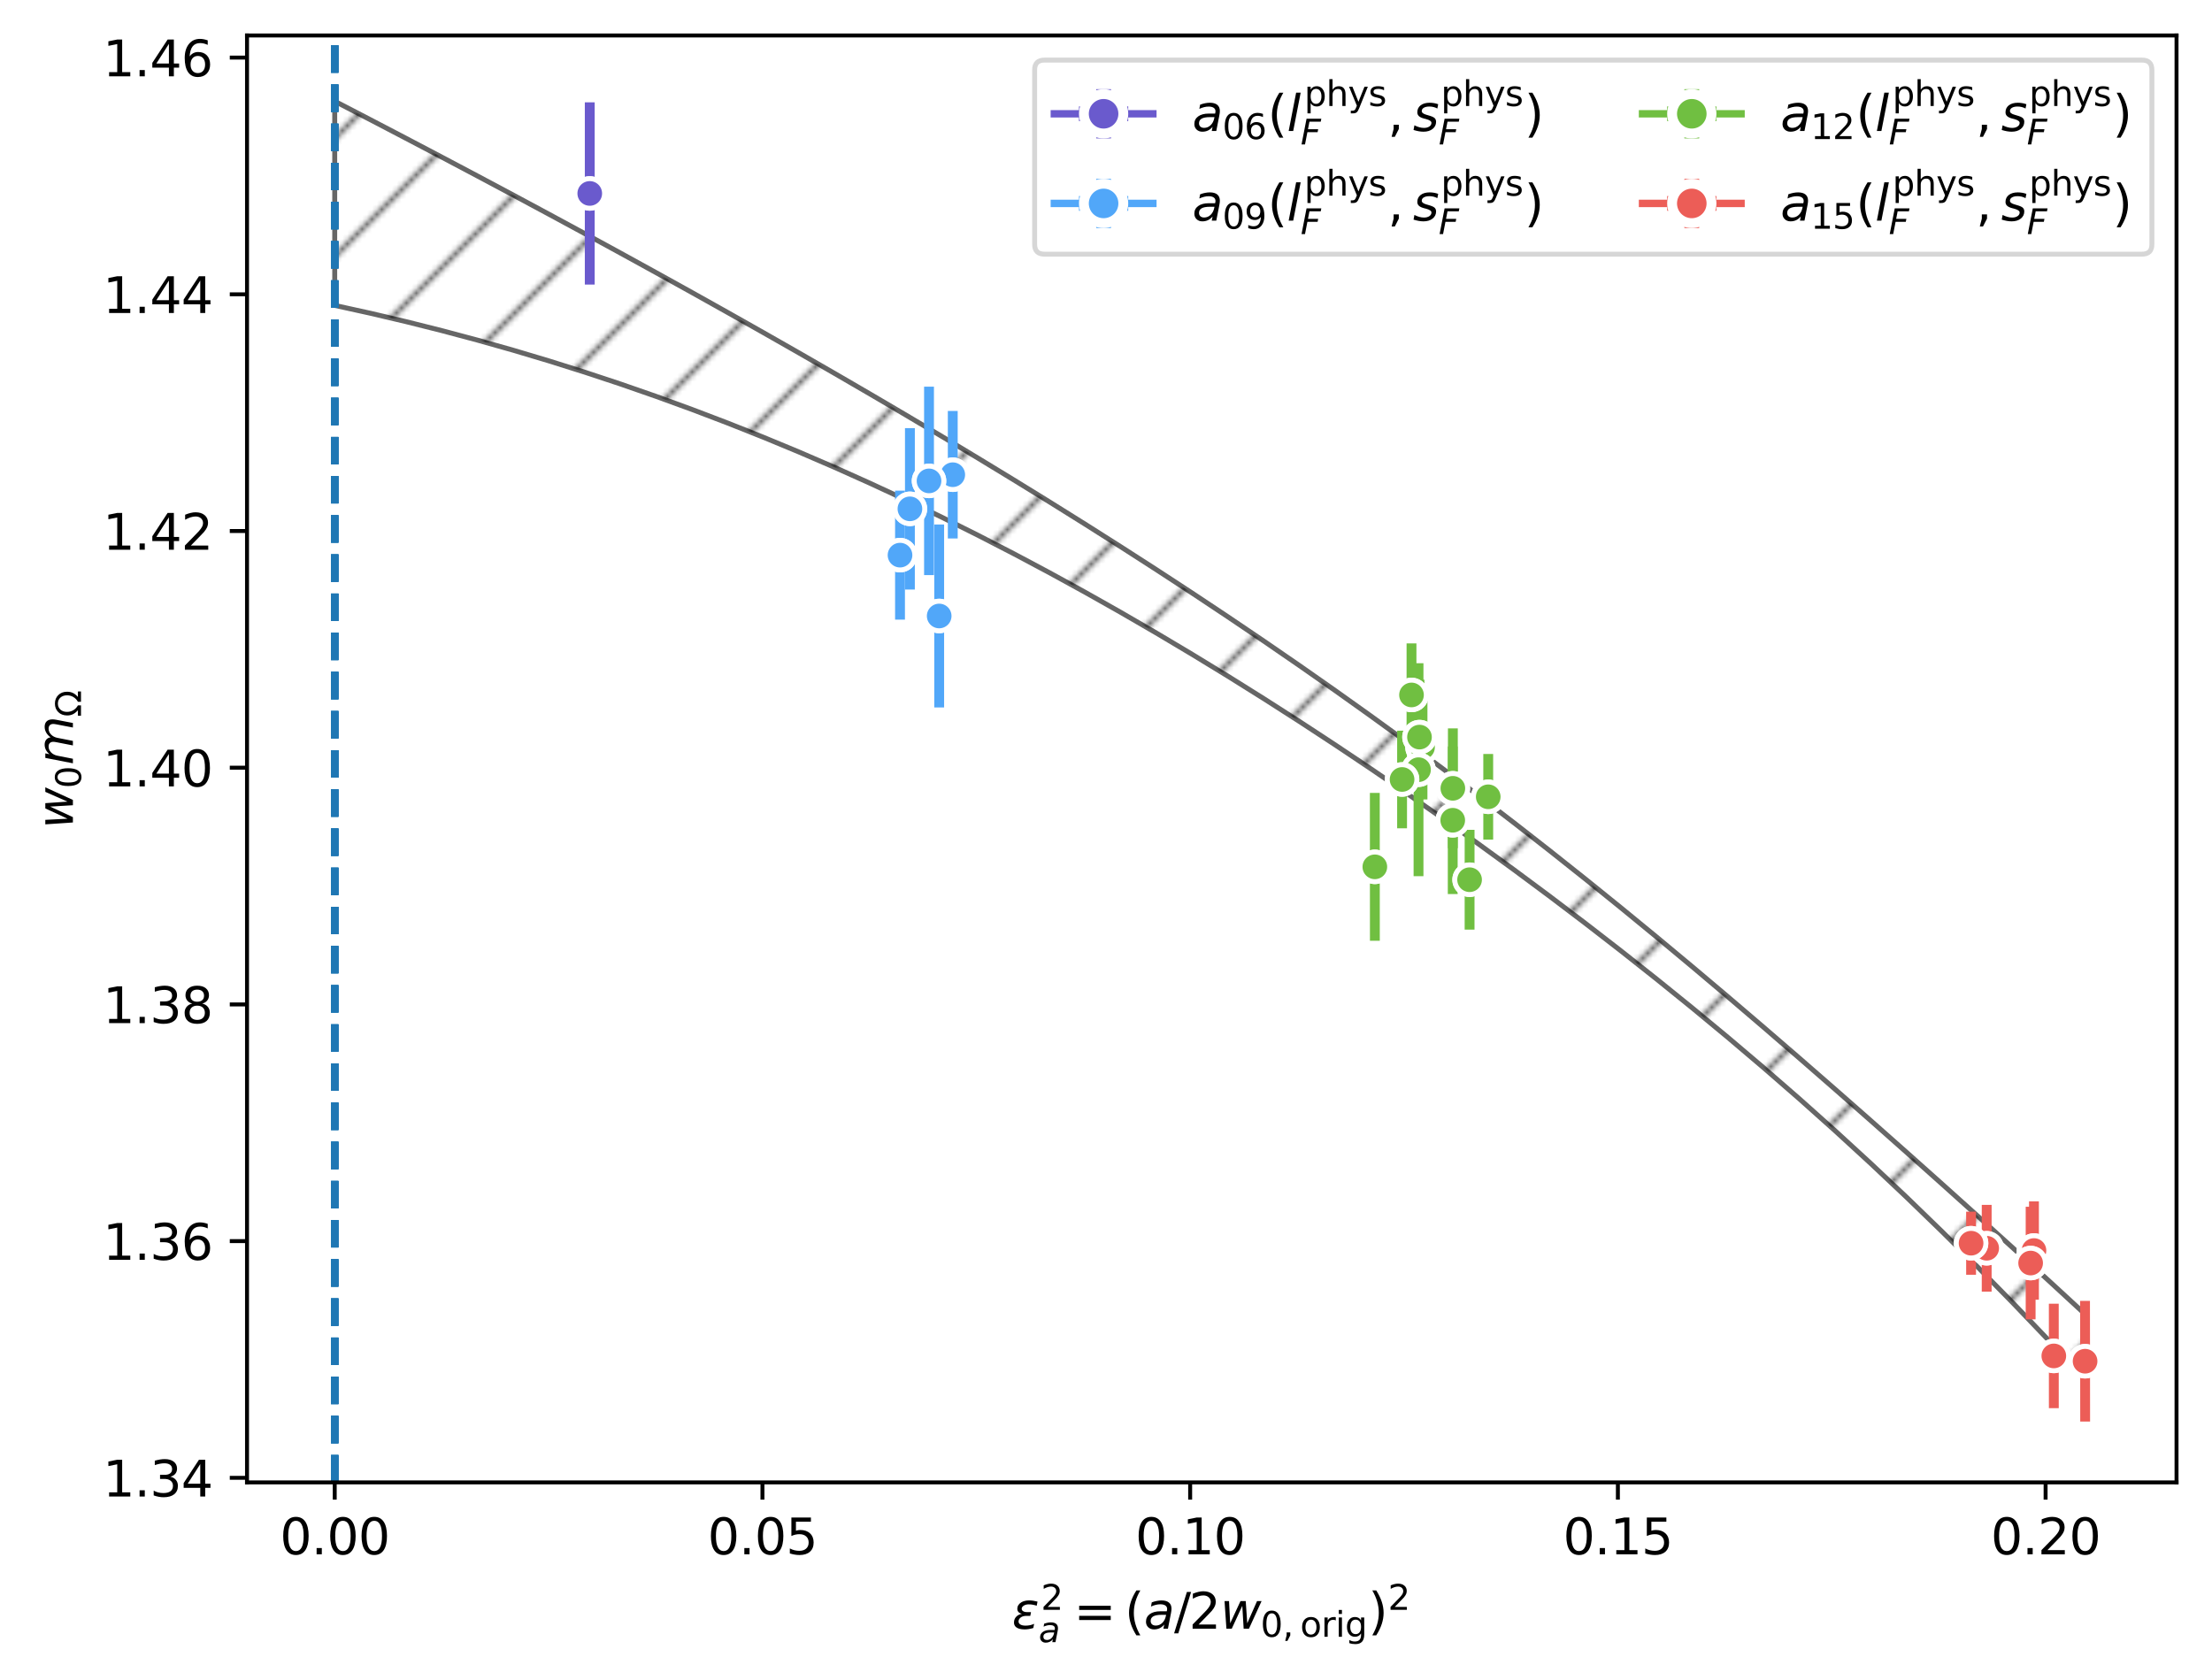 <?xml version="1.0" encoding="utf-8" standalone="no"?>
<!DOCTYPE svg PUBLIC "-//W3C//DTD SVG 1.1//EN"
  "http://www.w3.org/Graphics/SVG/1.1/DTD/svg11.dtd">
<svg xmlns:xlink="http://www.w3.org/1999/xlink" width="449.024pt" height="341.038pt" viewBox="0 0 449.024 341.038" xmlns="http://www.w3.org/2000/svg" version="1.1">
 <defs>
  <style type="text/css">*{stroke-linejoin: round; stroke-linecap: butt}</style>
 </defs>
 <g id="figure_1">
  <g id="patch_1">
   <path d="M 0 341.038 
L 449.024 341.038 
L 449.024 0 
L 0 0 
z
" style="fill: #ffffff"/>
  </g>
  <g id="axes_1">
   <g id="patch_2">
    <path d="M 50.144 300.96 
L 441.824 300.96 
L 441.824 7.2 
L 50.144 7.2 
z
" style="fill: #ffffff"/>
   </g>
   <g id="FillBetweenPolyCollection_1">
    <path d="M 67.947 20.553 
L 67.947 62.004 
L 75.199 63.599 
L 82.45 65.306 
L 89.701 67.126 
L 96.953 69.061 
L 104.204 71.111 
L 111.455 73.277 
L 118.707 75.561 
L 125.958 77.963 
L 133.209 80.484 
L 140.461 83.125 
L 147.712 85.888 
L 154.963 88.771 
L 162.215 91.777 
L 169.466 94.906 
L 176.717 98.157 
L 183.969 101.531 
L 191.22 105.027 
L 198.471 108.645 
L 205.722 112.383 
L 212.974 116.241 
L 220.225 120.217 
L 227.476 124.309 
L 234.728 128.516 
L 241.979 132.835 
L 249.23 137.264 
L 256.482 141.802 
L 263.733 146.447 
L 270.984 151.198 
L 278.236 156.053 
L 285.487 161.013 
L 292.738 166.077 
L 299.99 171.246 
L 307.241 176.521 
L 314.492 181.905 
L 321.744 187.401 
L 328.995 193.014 
L 336.246 198.75 
L 343.498 204.615 
L 350.749 210.619 
L 358 216.771 
L 365.252 223.081 
L 372.503 229.559 
L 379.754 236.213 
L 387.006 243.05 
L 394.257 250.072 
L 401.508 257.282 
L 408.76 264.679 
L 416.011 272.263 
L 423.262 280.032 
L 423.262 266.81 
L 423.262 266.81 
L 416.011 260.126 
L 408.76 253.5 
L 401.508 246.928 
L 394.257 240.408 
L 387.006 233.937 
L 379.754 227.513 
L 372.503 221.139 
L 365.252 214.818 
L 358 208.557 
L 350.749 202.363 
L 343.498 196.243 
L 336.246 190.206 
L 328.995 184.256 
L 321.744 178.4 
L 314.492 172.64 
L 307.241 166.979 
L 299.99 161.419 
L 292.738 155.959 
L 285.487 150.598 
L 278.236 145.335 
L 270.984 140.167 
L 263.733 135.093 
L 256.482 130.108 
L 249.23 125.209 
L 241.979 120.391 
L 234.728 115.652 
L 227.476 110.986 
L 220.225 106.39 
L 212.974 101.859 
L 205.722 97.389 
L 198.471 92.977 
L 191.22 88.619 
L 183.969 84.311 
L 176.717 80.051 
L 169.466 75.837 
L 162.215 71.665 
L 154.963 67.534 
L 147.712 63.441 
L 140.461 59.386 
L 133.209 55.366 
L 125.958 51.38 
L 118.707 47.426 
L 111.455 43.504 
L 104.204 39.611 
L 96.953 35.748 
L 89.701 31.911 
L 82.45 28.101 
L 75.199 24.315 
L 67.947 20.553 
z
" clip-path="url(#pb939fd3830)" style="fill: url(#h2f1fb04a10); stroke: #000000; stroke-opacity: 0.6"/>
   </g>
   <g id="matplotlib.axis_1">
    <g id="xtick_1">
     <g id="line2d_1">
      <defs>
       <path id="mad9ff1b506" d="M 0 0 
L 0 3.5 
" style="stroke: #000000; stroke-width: 0.8"/>
      </defs>
      <g>
       <use xlink:href="#mad9ff1b506" x="67.947" y="300.96" style="stroke: #000000; stroke-width: 0.8"/>
      </g>
     </g>
     <g id="text_1">
      <!-- 0.00 -->
      <g transform="translate(56.815 315.558) scale(0.1 -0.1)">
       <defs>
        <path id="DejaVuSans-30" d="M 2034 4250 
Q 1547 4250 1301 3770 
Q 1056 3291 1056 2328 
Q 1056 1369 1301 889 
Q 1547 409 2034 409 
Q 2525 409 2770 889 
Q 3016 1369 3016 2328 
Q 3016 3291 2770 3770 
Q 2525 4250 2034 4250 
z
M 2034 4750 
Q 2819 4750 3233 4129 
Q 3647 3509 3647 2328 
Q 3647 1150 3233 529 
Q 2819 -91 2034 -91 
Q 1250 -91 836 529 
Q 422 1150 422 2328 
Q 422 3509 836 4129 
Q 1250 4750 2034 4750 
z
" transform="scale(0.016)"/>
        <path id="DejaVuSans-2e" d="M 684 794 
L 1344 794 
L 1344 0 
L 684 0 
L 684 794 
z
" transform="scale(0.016)"/>
       </defs>
       <use xlink:href="#DejaVuSans-30"/>
       <use xlink:href="#DejaVuSans-2e" transform="translate(63.623 0)"/>
       <use xlink:href="#DejaVuSans-30" transform="translate(95.41 0)"/>
       <use xlink:href="#DejaVuSans-30" transform="translate(159.033 0)"/>
      </g>
     </g>
    </g>
    <g id="xtick_2">
     <g id="line2d_2">
      <g>
       <use xlink:href="#mad9ff1b506" x="154.772" y="300.96" style="stroke: #000000; stroke-width: 0.8"/>
      </g>
     </g>
     <g id="text_2">
      <!-- 0.05 -->
      <g transform="translate(143.639 315.558) scale(0.1 -0.1)">
       <defs>
        <path id="DejaVuSans-35" d="M 691 4666 
L 3169 4666 
L 3169 4134 
L 1269 4134 
L 1269 2991 
Q 1406 3038 1543 3061 
Q 1681 3084 1819 3084 
Q 2600 3084 3056 2656 
Q 3513 2228 3513 1497 
Q 3513 744 3044 326 
Q 2575 -91 1722 -91 
Q 1428 -91 1123 -41 
Q 819 9 494 109 
L 494 744 
Q 775 591 1075 516 
Q 1375 441 1709 441 
Q 2250 441 2565 725 
Q 2881 1009 2881 1497 
Q 2881 1984 2565 2268 
Q 2250 2553 1709 2553 
Q 1456 2553 1204 2497 
Q 953 2441 691 2322 
L 691 4666 
z
" transform="scale(0.016)"/>
       </defs>
       <use xlink:href="#DejaVuSans-30"/>
       <use xlink:href="#DejaVuSans-2e" transform="translate(63.623 0)"/>
       <use xlink:href="#DejaVuSans-30" transform="translate(95.41 0)"/>
       <use xlink:href="#DejaVuSans-35" transform="translate(159.033 0)"/>
      </g>
     </g>
    </g>
    <g id="xtick_3">
     <g id="line2d_3">
      <g>
       <use xlink:href="#mad9ff1b506" x="241.596" y="300.96" style="stroke: #000000; stroke-width: 0.8"/>
      </g>
     </g>
     <g id="text_3">
      <!-- 0.10 -->
      <g transform="translate(230.464 315.558) scale(0.1 -0.1)">
       <defs>
        <path id="DejaVuSans-31" d="M 794 531 
L 1825 531 
L 1825 4091 
L 703 3866 
L 703 4441 
L 1819 4666 
L 2450 4666 
L 2450 531 
L 3481 531 
L 3481 0 
L 794 0 
L 794 531 
z
" transform="scale(0.016)"/>
       </defs>
       <use xlink:href="#DejaVuSans-30"/>
       <use xlink:href="#DejaVuSans-2e" transform="translate(63.623 0)"/>
       <use xlink:href="#DejaVuSans-31" transform="translate(95.41 0)"/>
       <use xlink:href="#DejaVuSans-30" transform="translate(159.033 0)"/>
      </g>
     </g>
    </g>
    <g id="xtick_4">
     <g id="line2d_4">
      <g>
       <use xlink:href="#mad9ff1b506" x="328.421" y="300.96" style="stroke: #000000; stroke-width: 0.8"/>
      </g>
     </g>
     <g id="text_4">
      <!-- 0.15 -->
      <g transform="translate(317.288 315.558) scale(0.1 -0.1)">
       <use xlink:href="#DejaVuSans-30"/>
       <use xlink:href="#DejaVuSans-2e" transform="translate(63.623 0)"/>
       <use xlink:href="#DejaVuSans-31" transform="translate(95.41 0)"/>
       <use xlink:href="#DejaVuSans-35" transform="translate(159.033 0)"/>
      </g>
     </g>
    </g>
    <g id="xtick_5">
     <g id="line2d_5">
      <g>
       <use xlink:href="#mad9ff1b506" x="415.245" y="300.96" style="stroke: #000000; stroke-width: 0.8"/>
      </g>
     </g>
     <g id="text_5">
      <!-- 0.20 -->
      <g transform="translate(404.113 315.558) scale(0.1 -0.1)">
       <defs>
        <path id="DejaVuSans-32" d="M 1228 531 
L 3431 531 
L 3431 0 
L 469 0 
L 469 531 
Q 828 903 1448 1529 
Q 2069 2156 2228 2338 
Q 2531 2678 2651 2914 
Q 2772 3150 2772 3378 
Q 2772 3750 2511 3984 
Q 2250 4219 1831 4219 
Q 1534 4219 1204 4116 
Q 875 4013 500 3803 
L 500 4441 
Q 881 4594 1212 4672 
Q 1544 4750 1819 4750 
Q 2544 4750 2975 4387 
Q 3406 4025 3406 3419 
Q 3406 3131 3298 2873 
Q 3191 2616 2906 2266 
Q 2828 2175 2409 1742 
Q 1991 1309 1228 531 
z
" transform="scale(0.016)"/>
       </defs>
       <use xlink:href="#DejaVuSans-30"/>
       <use xlink:href="#DejaVuSans-2e" transform="translate(63.623 0)"/>
       <use xlink:href="#DejaVuSans-32" transform="translate(95.41 0)"/>
       <use xlink:href="#DejaVuSans-30" transform="translate(159.033 0)"/>
      </g>
     </g>
    </g>
    <g id="text_6">
     <!-- $\epsilon^2_a = (a / 2 w_{0,\mathrm{orig}})^2$ -->
     <g transform="translate(205.434 330.738) scale(0.1 -0.1)">
      <defs>
       <path id="DejaVuSans-Oblique-3b5" d="M 1263 1888 
Q 925 1963 778 2166 
Q 669 2309 669 2503 
Q 669 3034 1175 3344 
Q 1575 3588 2188 3588 
Q 2425 3588 2684 3550 
Q 2944 3513 3234 3438 
L 3134 2916 
Q 2847 3006 2606 3047 
Q 2359 3088 2138 3088 
Q 1766 3088 1522 2944 
Q 1228 2772 1228 2522 
Q 1228 2356 1381 2241 
Q 1563 2103 1925 2103 
L 2409 2103 
L 2319 1628 
L 1856 1628 
Q 1425 1628 1172 1469 
Q 828 1253 828 916 
Q 828 703 1013 563 
Q 1244 388 1716 388 
Q 2006 388 2284 444 
Q 2563 503 2806 619 
L 2700 84 
Q 2403 -3 2131 -47 
Q 1859 -91 1609 -91 
Q 866 -91 516 194 
Q 250 413 250 781 
Q 250 1278 600 1584 
Q 859 1813 1263 1888 
z
" transform="scale(0.016)"/>
       <path id="DejaVuSans-Oblique-61" d="M 3438 1997 
L 3047 0 
L 2472 0 
L 2578 531 
Q 2325 219 2001 64 
Q 1678 -91 1281 -91 
Q 834 -91 548 182 
Q 263 456 263 884 
Q 263 1497 752 1853 
Q 1241 2209 2100 2209 
L 2900 2209 
L 2931 2363 
Q 2938 2388 2941 2417 
Q 2944 2447 2944 2509 
Q 2944 2788 2717 2942 
Q 2491 3097 2081 3097 
Q 1800 3097 1504 3025 
Q 1209 2953 897 2809 
L 997 3341 
Q 1322 3463 1633 3523 
Q 1944 3584 2234 3584 
Q 2853 3584 3176 3315 
Q 3500 3047 3500 2534 
Q 3500 2431 3484 2292 
Q 3469 2153 3438 1997 
z
M 2816 1759 
L 2241 1759 
Q 1534 1759 1195 1570 
Q 856 1381 856 984 
Q 856 709 1029 553 
Q 1203 397 1509 397 
Q 1978 397 2328 733 
Q 2678 1069 2791 1631 
L 2816 1759 
z
" transform="scale(0.016)"/>
       <path id="DejaVuSans-3d" d="M 678 2906 
L 4684 2906 
L 4684 2381 
L 678 2381 
L 678 2906 
z
M 678 1631 
L 4684 1631 
L 4684 1100 
L 678 1100 
L 678 1631 
z
" transform="scale(0.016)"/>
       <path id="DejaVuSans-28" d="M 1984 4856 
Q 1566 4138 1362 3434 
Q 1159 2731 1159 2009 
Q 1159 1288 1364 580 
Q 1569 -128 1984 -844 
L 1484 -844 
Q 1016 -109 783 600 
Q 550 1309 550 2009 
Q 550 2706 781 3412 
Q 1013 4119 1484 4856 
L 1984 4856 
z
" transform="scale(0.016)"/>
       <path id="DejaVuSans-2f" d="M 1625 4666 
L 2156 4666 
L 531 -594 
L 0 -594 
L 1625 4666 
z
" transform="scale(0.016)"/>
       <path id="DejaVuSans-Oblique-77" d="M 544 3500 
L 1113 3500 
L 1259 684 
L 2566 3500 
L 3231 3500 
L 3425 684 
L 4666 3500 
L 5241 3500 
L 3641 0 
L 2969 0 
L 2797 2900 
L 1459 0 
L 781 0 
L 544 3500 
z
" transform="scale(0.016)"/>
       <path id="DejaVuSans-2c" d="M 750 794 
L 1409 794 
L 1409 256 
L 897 -744 
L 494 -744 
L 750 256 
L 750 794 
z
" transform="scale(0.016)"/>
       <path id="DejaVuSans-6f" d="M 1959 3097 
Q 1497 3097 1228 2736 
Q 959 2375 959 1747 
Q 959 1119 1226 758 
Q 1494 397 1959 397 
Q 2419 397 2687 759 
Q 2956 1122 2956 1747 
Q 2956 2369 2687 2733 
Q 2419 3097 1959 3097 
z
M 1959 3584 
Q 2709 3584 3137 3096 
Q 3566 2609 3566 1747 
Q 3566 888 3137 398 
Q 2709 -91 1959 -91 
Q 1206 -91 779 398 
Q 353 888 353 1747 
Q 353 2609 779 3096 
Q 1206 3584 1959 3584 
z
" transform="scale(0.016)"/>
       <path id="DejaVuSans-72" d="M 2631 2963 
Q 2534 3019 2420 3045 
Q 2306 3072 2169 3072 
Q 1681 3072 1420 2755 
Q 1159 2438 1159 1844 
L 1159 0 
L 581 0 
L 581 3500 
L 1159 3500 
L 1159 2956 
Q 1341 3275 1631 3429 
Q 1922 3584 2338 3584 
Q 2397 3584 2469 3576 
Q 2541 3569 2628 3553 
L 2631 2963 
z
" transform="scale(0.016)"/>
       <path id="DejaVuSans-69" d="M 603 3500 
L 1178 3500 
L 1178 0 
L 603 0 
L 603 3500 
z
M 603 4863 
L 1178 4863 
L 1178 4134 
L 603 4134 
L 603 4863 
z
" transform="scale(0.016)"/>
       <path id="DejaVuSans-67" d="M 2906 1791 
Q 2906 2416 2648 2759 
Q 2391 3103 1925 3103 
Q 1463 3103 1205 2759 
Q 947 2416 947 1791 
Q 947 1169 1205 825 
Q 1463 481 1925 481 
Q 2391 481 2648 825 
Q 2906 1169 2906 1791 
z
M 3481 434 
Q 3481 -459 3084 -895 
Q 2688 -1331 1869 -1331 
Q 1566 -1331 1297 -1286 
Q 1028 -1241 775 -1147 
L 775 -588 
Q 1028 -725 1275 -790 
Q 1522 -856 1778 -856 
Q 2344 -856 2625 -561 
Q 2906 -266 2906 331 
L 2906 616 
Q 2728 306 2450 153 
Q 2172 0 1784 0 
Q 1141 0 747 490 
Q 353 981 353 1791 
Q 353 2603 747 3093 
Q 1141 3584 1784 3584 
Q 2172 3584 2450 3431 
Q 2728 3278 2906 2969 
L 2906 3500 
L 3481 3500 
L 3481 434 
z
" transform="scale(0.016)"/>
       <path id="DejaVuSans-29" d="M 513 4856 
L 1013 4856 
Q 1481 4119 1714 3412 
Q 1947 2706 1947 2009 
Q 1947 1309 1714 600 
Q 1481 -109 1013 -844 
L 513 -844 
Q 928 -128 1133 580 
Q 1338 1288 1338 2009 
Q 1338 2731 1133 3434 
Q 928 4138 513 4856 
z
" transform="scale(0.016)"/>
      </defs>
      <use xlink:href="#DejaVuSans-Oblique-3b5" transform="translate(0 0.766)"/>
      <use xlink:href="#DejaVuSans-32" transform="translate(58.711 39.047) scale(0.7)"/>
      <use xlink:href="#DejaVuSans-Oblique-61" transform="translate(54.053 -26.578) scale(0.7)"/>
      <use xlink:href="#DejaVuSans-3d" transform="translate(125.464 0.766)"/>
      <use xlink:href="#DejaVuSans-28" transform="translate(228.736 0.766)"/>
      <use xlink:href="#DejaVuSans-Oblique-61" transform="translate(267.749 0.766)"/>
      <use xlink:href="#DejaVuSans-2f" transform="translate(329.029 0.766)"/>
      <use xlink:href="#DejaVuSans-32" transform="translate(359.095 0.766)"/>
      <use xlink:href="#DejaVuSans-Oblique-77" transform="translate(422.718 0.766)"/>
      <use xlink:href="#DejaVuSans-30" transform="translate(504.505 -15.641) scale(0.7)"/>
      <use xlink:href="#DejaVuSans-2c" transform="translate(549.041 -15.641) scale(0.7)"/>
      <use xlink:href="#DejaVuSans-6f" transform="translate(584.93 -15.641) scale(0.7)"/>
      <use xlink:href="#DejaVuSans-72" transform="translate(627.757 -15.641) scale(0.7)"/>
      <use xlink:href="#DejaVuSans-69" transform="translate(656.537 -15.641) scale(0.7)"/>
      <use xlink:href="#DejaVuSans-67" transform="translate(675.985 -15.641) scale(0.7)"/>
      <use xlink:href="#DejaVuSans-29" transform="translate(723.153 0.766)"/>
      <use xlink:href="#DejaVuSans-32" transform="translate(763.123 39.047) scale(0.7)"/>
     </g>
    </g>
   </g>
   <g id="matplotlib.axis_2">
    <g id="ytick_1">
     <g id="line2d_6">
      <defs>
       <path id="mcb335080a2" d="M 0 0 
L -3.5 0 
" style="stroke: #000000; stroke-width: 0.8"/>
      </defs>
      <g>
       <use xlink:href="#mcb335080a2" x="50.144" y="300.031" style="stroke: #000000; stroke-width: 0.8"/>
      </g>
     </g>
     <g id="text_7">
      <!-- 1.34 -->
      <g transform="translate(20.878 303.83) scale(0.1 -0.1)">
       <defs>
        <path id="DejaVuSans-33" d="M 2597 2516 
Q 3050 2419 3304 2112 
Q 3559 1806 3559 1356 
Q 3559 666 3084 287 
Q 2609 -91 1734 -91 
Q 1441 -91 1130 -33 
Q 819 25 488 141 
L 488 750 
Q 750 597 1062 519 
Q 1375 441 1716 441 
Q 2309 441 2620 675 
Q 2931 909 2931 1356 
Q 2931 1769 2642 2001 
Q 2353 2234 1838 2234 
L 1294 2234 
L 1294 2753 
L 1863 2753 
Q 2328 2753 2575 2939 
Q 2822 3125 2822 3475 
Q 2822 3834 2567 4026 
Q 2313 4219 1838 4219 
Q 1578 4219 1281 4162 
Q 984 4106 628 3988 
L 628 4550 
Q 988 4650 1302 4700 
Q 1616 4750 1894 4750 
Q 2613 4750 3031 4423 
Q 3450 4097 3450 3541 
Q 3450 3153 3228 2886 
Q 3006 2619 2597 2516 
z
" transform="scale(0.016)"/>
        <path id="DejaVuSans-34" d="M 2419 4116 
L 825 1625 
L 2419 1625 
L 2419 4116 
z
M 2253 4666 
L 3047 4666 
L 3047 1625 
L 3713 1625 
L 3713 1100 
L 3047 1100 
L 3047 0 
L 2419 0 
L 2419 1100 
L 313 1100 
L 313 1709 
L 2253 4666 
z
" transform="scale(0.016)"/>
       </defs>
       <use xlink:href="#DejaVuSans-31"/>
       <use xlink:href="#DejaVuSans-2e" transform="translate(63.623 0)"/>
       <use xlink:href="#DejaVuSans-33" transform="translate(95.41 0)"/>
       <use xlink:href="#DejaVuSans-34" transform="translate(159.033 0)"/>
      </g>
     </g>
    </g>
    <g id="ytick_2">
     <g id="line2d_7">
      <g>
       <use xlink:href="#mcb335080a2" x="50.144" y="251.975" style="stroke: #000000; stroke-width: 0.8"/>
      </g>
     </g>
     <g id="text_8">
      <!-- 1.36 -->
      <g transform="translate(20.878 255.774) scale(0.1 -0.1)">
       <defs>
        <path id="DejaVuSans-36" d="M 2113 2584 
Q 1688 2584 1439 2293 
Q 1191 2003 1191 1497 
Q 1191 994 1439 701 
Q 1688 409 2113 409 
Q 2538 409 2786 701 
Q 3034 994 3034 1497 
Q 3034 2003 2786 2293 
Q 2538 2584 2113 2584 
z
M 3366 4563 
L 3366 3988 
Q 3128 4100 2886 4159 
Q 2644 4219 2406 4219 
Q 1781 4219 1451 3797 
Q 1122 3375 1075 2522 
Q 1259 2794 1537 2939 
Q 1816 3084 2150 3084 
Q 2853 3084 3261 2657 
Q 3669 2231 3669 1497 
Q 3669 778 3244 343 
Q 2819 -91 2113 -91 
Q 1303 -91 875 529 
Q 447 1150 447 2328 
Q 447 3434 972 4092 
Q 1497 4750 2381 4750 
Q 2619 4750 2861 4703 
Q 3103 4656 3366 4563 
z
" transform="scale(0.016)"/>
       </defs>
       <use xlink:href="#DejaVuSans-31"/>
       <use xlink:href="#DejaVuSans-2e" transform="translate(63.623 0)"/>
       <use xlink:href="#DejaVuSans-33" transform="translate(95.41 0)"/>
       <use xlink:href="#DejaVuSans-36" transform="translate(159.033 0)"/>
      </g>
     </g>
    </g>
    <g id="ytick_3">
     <g id="line2d_8">
      <g>
       <use xlink:href="#mcb335080a2" x="50.144" y="203.919" style="stroke: #000000; stroke-width: 0.8"/>
      </g>
     </g>
     <g id="text_9">
      <!-- 1.38 -->
      <g transform="translate(20.878 207.718) scale(0.1 -0.1)">
       <defs>
        <path id="DejaVuSans-38" d="M 2034 2216 
Q 1584 2216 1326 1975 
Q 1069 1734 1069 1313 
Q 1069 891 1326 650 
Q 1584 409 2034 409 
Q 2484 409 2743 651 
Q 3003 894 3003 1313 
Q 3003 1734 2745 1975 
Q 2488 2216 2034 2216 
z
M 1403 2484 
Q 997 2584 770 2862 
Q 544 3141 544 3541 
Q 544 4100 942 4425 
Q 1341 4750 2034 4750 
Q 2731 4750 3128 4425 
Q 3525 4100 3525 3541 
Q 3525 3141 3298 2862 
Q 3072 2584 2669 2484 
Q 3125 2378 3379 2068 
Q 3634 1759 3634 1313 
Q 3634 634 3220 271 
Q 2806 -91 2034 -91 
Q 1263 -91 848 271 
Q 434 634 434 1313 
Q 434 1759 690 2068 
Q 947 2378 1403 2484 
z
M 1172 3481 
Q 1172 3119 1398 2916 
Q 1625 2713 2034 2713 
Q 2441 2713 2670 2916 
Q 2900 3119 2900 3481 
Q 2900 3844 2670 4047 
Q 2441 4250 2034 4250 
Q 1625 4250 1398 4047 
Q 1172 3844 1172 3481 
z
" transform="scale(0.016)"/>
       </defs>
       <use xlink:href="#DejaVuSans-31"/>
       <use xlink:href="#DejaVuSans-2e" transform="translate(63.623 0)"/>
       <use xlink:href="#DejaVuSans-33" transform="translate(95.41 0)"/>
       <use xlink:href="#DejaVuSans-38" transform="translate(159.033 0)"/>
      </g>
     </g>
    </g>
    <g id="ytick_4">
     <g id="line2d_9">
      <g>
       <use xlink:href="#mcb335080a2" x="50.144" y="155.863" style="stroke: #000000; stroke-width: 0.8"/>
      </g>
     </g>
     <g id="text_10">
      <!-- 1.40 -->
      <g transform="translate(20.878 159.662) scale(0.1 -0.1)">
       <use xlink:href="#DejaVuSans-31"/>
       <use xlink:href="#DejaVuSans-2e" transform="translate(63.623 0)"/>
       <use xlink:href="#DejaVuSans-34" transform="translate(95.41 0)"/>
       <use xlink:href="#DejaVuSans-30" transform="translate(159.033 0)"/>
      </g>
     </g>
    </g>
    <g id="ytick_5">
     <g id="line2d_10">
      <g>
       <use xlink:href="#mcb335080a2" x="50.144" y="107.807" style="stroke: #000000; stroke-width: 0.8"/>
      </g>
     </g>
     <g id="text_11">
      <!-- 1.42 -->
      <g transform="translate(20.878 111.606) scale(0.1 -0.1)">
       <use xlink:href="#DejaVuSans-31"/>
       <use xlink:href="#DejaVuSans-2e" transform="translate(63.623 0)"/>
       <use xlink:href="#DejaVuSans-34" transform="translate(95.41 0)"/>
       <use xlink:href="#DejaVuSans-32" transform="translate(159.033 0)"/>
      </g>
     </g>
    </g>
    <g id="ytick_6">
     <g id="line2d_11">
      <g>
       <use xlink:href="#mcb335080a2" x="50.144" y="59.751" style="stroke: #000000; stroke-width: 0.8"/>
      </g>
     </g>
     <g id="text_12">
      <!-- 1.44 -->
      <g transform="translate(20.878 63.55) scale(0.1 -0.1)">
       <use xlink:href="#DejaVuSans-31"/>
       <use xlink:href="#DejaVuSans-2e" transform="translate(63.623 0)"/>
       <use xlink:href="#DejaVuSans-34" transform="translate(95.41 0)"/>
       <use xlink:href="#DejaVuSans-34" transform="translate(159.033 0)"/>
      </g>
     </g>
    </g>
    <g id="ytick_7">
     <g id="line2d_12">
      <g>
       <use xlink:href="#mcb335080a2" x="50.144" y="11.695" style="stroke: #000000; stroke-width: 0.8"/>
      </g>
     </g>
     <g id="text_13">
      <!-- 1.46 -->
      <g transform="translate(20.878 15.494) scale(0.1 -0.1)">
       <use xlink:href="#DejaVuSans-31"/>
       <use xlink:href="#DejaVuSans-2e" transform="translate(63.623 0)"/>
       <use xlink:href="#DejaVuSans-34" transform="translate(95.41 0)"/>
       <use xlink:href="#DejaVuSans-36" transform="translate(159.033 0)"/>
      </g>
     </g>
    </g>
    <g id="text_14">
     <!-- $w_0 m_\Omega$ -->
     <g transform="translate(14.798 168.23) rotate(-90) scale(0.1 -0.1)">
      <defs>
       <path id="DejaVuSans-Oblique-6d" d="M 5747 2113 
L 5338 0 
L 4763 0 
L 5166 2094 
Q 5191 2228 5203 2325 
Q 5216 2422 5216 2491 
Q 5216 2772 5059 2928 
Q 4903 3084 4622 3084 
Q 4203 3084 3875 2770 
Q 3547 2456 3450 1953 
L 3066 0 
L 2491 0 
L 2900 2094 
Q 2925 2209 2937 2307 
Q 2950 2406 2950 2484 
Q 2950 2769 2794 2926 
Q 2638 3084 2363 3084 
Q 1938 3084 1609 2770 
Q 1281 2456 1184 1953 
L 800 0 
L 225 0 
L 909 3500 
L 1484 3500 
L 1375 2956 
Q 1609 3263 1923 3423 
Q 2238 3584 2597 3584 
Q 2978 3584 3223 3384 
Q 3469 3184 3519 2828 
Q 3781 3197 4126 3390 
Q 4472 3584 4856 3584 
Q 5306 3584 5551 3325 
Q 5797 3066 5797 2591 
Q 5797 2488 5784 2364 
Q 5772 2241 5747 2113 
z
" transform="scale(0.016)"/>
       <path id="DejaVuSans-3a9" d="M 4647 556 
L 4647 0 
L 2772 0 
L 2772 556 
Q 3325 859 3634 1378 
Q 3944 1897 3944 2528 
Q 3944 3278 3531 3731 
Q 3119 4184 2444 4184 
Q 1769 4184 1355 3729 
Q 941 3275 941 2528 
Q 941 1897 1250 1378 
Q 1563 859 2119 556 
L 2119 0 
L 244 0 
L 244 556 
L 1241 556 
Q 747 991 519 1456 
Q 294 1922 294 2497 
Q 294 3491 894 4106 
Q 1491 4722 2444 4722 
Q 3391 4722 3994 4106 
Q 4594 3494 4594 2528 
Q 4594 1922 4372 1459 
Q 4150 997 3647 556 
L 4647 556 
z
" transform="scale(0.016)"/>
      </defs>
      <use xlink:href="#DejaVuSans-Oblique-77"/>
      <use xlink:href="#DejaVuSans-30" transform="translate(81.787 -16.406) scale(0.7)"/>
      <use xlink:href="#DejaVuSans-Oblique-6d" transform="translate(129.058 0)"/>
      <use xlink:href="#DejaVuSans-3a9" transform="translate(226.47 -16.406) scale(0.7)"/>
     </g>
    </g>
   </g>
   <g id="line2d_13">
    <path d="M 67.947 300.96 
L 67.947 7.2 
" clip-path="url(#pb939fd3830)" style="fill: none; stroke-dasharray: 5.55,2.4; stroke-dashoffset: 0; stroke: #1f77b4; stroke-width: 1.5"/>
   </g>
   <g id="line2d_14">
    <path d="M 67.947 300.96 
L 67.947 7.2 
" clip-path="url(#pb939fd3830)" style="fill: none; stroke-dasharray: 5.55,2.4; stroke-dashoffset: 0; stroke: #1f77b4; stroke-width: 1.5"/>
   </g>
   <g id="line2d_15">
    <path d="M 67.947 300.96 
L 67.947 7.2 
" clip-path="url(#pb939fd3830)" style="fill: none; stroke-dasharray: 5.55,2.4; stroke-dashoffset: 0; stroke: #1f77b4; stroke-width: 1.5"/>
   </g>
   <g id="line2d_16">
    <path d="M 67.947 300.96 
L 67.947 7.2 
" clip-path="url(#pb939fd3830)" style="fill: none; stroke-dasharray: 5.55,2.4; stroke-dashoffset: 0; stroke: #1f77b4; stroke-width: 1.5"/>
   </g>
   <g id="line2d_17">
    <path d="M 67.947 300.96 
L 67.947 7.2 
" clip-path="url(#pb939fd3830)" style="fill: none; stroke-dasharray: 5.55,2.4; stroke-dashoffset: 0; stroke: #1f77b4; stroke-width: 1.5"/>
   </g>
   <g id="line2d_18">
    <path d="M 424.02 276.358 
L 422.504 276.361 
" clip-path="url(#pb939fd3830)" style="fill: none; stroke: #ec5d57; stroke-width: 2; stroke-linecap: square"/>
   </g>
   <g id="line2d_19">
    <path d="M 423.251 265.111 
L 423.274 287.607 
" clip-path="url(#pb939fd3830)" style="fill: none; stroke: #ec5d57; stroke-width: 2; stroke-linecap: square"/>
   </g>
   <g id="line2d_20">
    <path d="M 417.582 275.284 
L 416.244 275.284 
" clip-path="url(#pb939fd3830)" style="fill: none; stroke: #ec5d57; stroke-width: 2; stroke-linecap: square"/>
   </g>
   <g id="line2d_21">
    <path d="M 416.91 265.681 
L 416.916 284.887 
" clip-path="url(#pb939fd3830)" style="fill: none; stroke: #ec5d57; stroke-width: 2; stroke-linecap: square"/>
   </g>
   <g id="line2d_22">
    <path d="M 413.232 253.888 
L 412.534 253.888 
" clip-path="url(#pb939fd3830)" style="fill: none; stroke: #ec5d57; stroke-width: 2; stroke-linecap: square"/>
   </g>
   <g id="line2d_23">
    <path d="M 412.884 244.911 
L 412.883 262.865 
" clip-path="url(#pb939fd3830)" style="fill: none; stroke: #ec5d57; stroke-width: 2; stroke-linecap: square"/>
   </g>
   <g id="line2d_24">
    <path d="M 412.661 256.427 
L 411.755 256.427 
" clip-path="url(#pb939fd3830)" style="fill: none; stroke: #ec5d57; stroke-width: 2; stroke-linecap: square"/>
   </g>
   <g id="line2d_25">
    <path d="M 412.207 245.994 
L 412.209 266.859 
" clip-path="url(#pb939fd3830)" style="fill: none; stroke: #ec5d57; stroke-width: 2; stroke-linecap: square"/>
   </g>
   <g id="line2d_26">
    <path d="M 403.686 253.424 
L 402.89 253.424 
" clip-path="url(#pb939fd3830)" style="fill: none; stroke: #ec5d57; stroke-width: 2; stroke-linecap: square"/>
   </g>
   <g id="line2d_27">
    <path d="M 403.289 245.613 
L 403.287 261.234 
" clip-path="url(#pb939fd3830)" style="fill: none; stroke: #ec5d57; stroke-width: 2; stroke-linecap: square"/>
   </g>
   <g id="line2d_28">
    <path d="M 400.293 252.397 
L 399.943 252.397 
" clip-path="url(#pb939fd3830)" style="fill: none; stroke: #ec5d57; stroke-width: 2; stroke-linecap: square"/>
   </g>
   <g id="line2d_29">
    <path d="M 400.116 246.993 
L 400.12 257.801 
" clip-path="url(#pb939fd3830)" style="fill: none; stroke: #ec5d57; stroke-width: 2; stroke-linecap: square"/>
   </g>
   <g id="line2d_30">
    <path d="M 302.359 161.768 
L 301.847 161.768 
" clip-path="url(#pb939fd3830)" style="fill: none; stroke: #70bf41; stroke-width: 2; stroke-linecap: square"/>
   </g>
   <g id="line2d_31">
    <path d="M 302.102 154.07 
L 302.104 169.466 
" clip-path="url(#pb939fd3830)" style="fill: none; stroke: #70bf41; stroke-width: 2; stroke-linecap: square"/>
   </g>
   <g id="line2d_32">
    <path d="M 298.652 178.602 
L 297.985 178.602 
" clip-path="url(#pb939fd3830)" style="fill: none; stroke: #70bf41; stroke-width: 2; stroke-linecap: square"/>
   </g>
   <g id="line2d_33">
    <path d="M 298.32 169.468 
L 298.317 187.735 
" clip-path="url(#pb939fd3830)" style="fill: none; stroke: #70bf41; stroke-width: 2; stroke-linecap: square"/>
   </g>
   <g id="line2d_34">
    <path d="M 295.069 166.532 
L 294.724 166.532 
" clip-path="url(#pb939fd3830)" style="fill: none; stroke: #70bf41; stroke-width: 2; stroke-linecap: square"/>
   </g>
   <g id="line2d_35">
    <path d="M 294.897 152.555 
L 294.896 180.509 
" clip-path="url(#pb939fd3830)" style="fill: none; stroke: #70bf41; stroke-width: 2; stroke-linecap: square"/>
   </g>
   <g id="line2d_36">
    <path d="M 295.337 160.047 
L 294.504 160.046 
" clip-path="url(#pb939fd3830)" style="fill: none; stroke: #70bf41; stroke-width: 2; stroke-linecap: square"/>
   </g>
   <g id="line2d_37">
    <path d="M 294.923 148.882 
L 294.918 171.211 
" clip-path="url(#pb939fd3830)" style="fill: none; stroke: #70bf41; stroke-width: 2; stroke-linecap: square"/>
   </g>
   <g id="line2d_38">
    <path d="M 279.432 175.987 
L 278.739 175.988 
" clip-path="url(#pb939fd3830)" style="fill: none; stroke: #70bf41; stroke-width: 2; stroke-linecap: square"/>
   </g>
   <g id="line2d_39">
    <path d="M 279.08 161.975 
L 279.09 190 
" clip-path="url(#pb939fd3830)" style="fill: none; stroke: #70bf41; stroke-width: 2; stroke-linecap: square"/>
   </g>
   <g id="line2d_40">
    <path d="M 289.229 151.72 
L 288.293 151.72 
" clip-path="url(#pb939fd3830)" style="fill: none; stroke: #70bf41; stroke-width: 2; stroke-linecap: square"/>
   </g>
   <g id="line2d_41">
    <path d="M 288.763 142.138 
L 288.76 161.302 
" clip-path="url(#pb939fd3830)" style="fill: none; stroke: #70bf41; stroke-width: 2; stroke-linecap: square"/>
   </g>
   <g id="line2d_42">
    <path d="M 288.344 149.648 
L 287.95 149.648 
" clip-path="url(#pb939fd3830)" style="fill: none; stroke: #70bf41; stroke-width: 2; stroke-linecap: square"/>
   </g>
   <g id="line2d_43">
    <path d="M 288.147 138.991 
L 288.147 160.305 
" clip-path="url(#pb939fd3830)" style="fill: none; stroke: #70bf41; stroke-width: 2; stroke-linecap: square"/>
   </g>
   <g id="line2d_44">
    <path d="M 288.269 156.265 
L 287.636 156.265 
" clip-path="url(#pb939fd3830)" style="fill: none; stroke: #70bf41; stroke-width: 2; stroke-linecap: square"/>
   </g>
   <g id="line2d_45">
    <path d="M 287.953 135.646 
L 287.952 176.884 
" clip-path="url(#pb939fd3830)" style="fill: none; stroke: #70bf41; stroke-width: 2; stroke-linecap: square"/>
   </g>
   <g id="line2d_46">
    <path d="M 286.662 141.09 
L 286.393 141.09 
" clip-path="url(#pb939fd3830)" style="fill: none; stroke: #70bf41; stroke-width: 2; stroke-linecap: square"/>
   </g>
   <g id="line2d_47">
    <path d="M 286.528 131.624 
L 286.527 150.555 
" clip-path="url(#pb939fd3830)" style="fill: none; stroke: #70bf41; stroke-width: 2; stroke-linecap: square"/>
   </g>
   <g id="line2d_48">
    <path d="M 284.771 158.25 
L 284.457 158.25 
" clip-path="url(#pb939fd3830)" style="fill: none; stroke: #70bf41; stroke-width: 2; stroke-linecap: square"/>
   </g>
   <g id="line2d_49">
    <path d="M 284.614 149.343 
L 284.614 167.157 
" clip-path="url(#pb939fd3830)" style="fill: none; stroke: #70bf41; stroke-width: 2; stroke-linecap: square"/>
   </g>
   <g id="line2d_50">
    <path d="M 193.753 96.378 
L 193.06 96.378 
" clip-path="url(#pb939fd3830)" style="fill: none; stroke: #51a7f9; stroke-width: 2; stroke-linecap: square"/>
   </g>
   <g id="line2d_51">
    <path d="M 193.405 84.439 
L 193.407 108.318 
" clip-path="url(#pb939fd3830)" style="fill: none; stroke: #51a7f9; stroke-width: 2; stroke-linecap: square"/>
   </g>
   <g id="line2d_52">
    <path d="M 190.976 125.06 
L 190.323 125.06 
" clip-path="url(#pb939fd3830)" style="fill: none; stroke: #51a7f9; stroke-width: 2; stroke-linecap: square"/>
   </g>
   <g id="line2d_53">
    <path d="M 190.65 107.49 
L 190.649 142.63 
" clip-path="url(#pb939fd3830)" style="fill: none; stroke: #51a7f9; stroke-width: 2; stroke-linecap: square"/>
   </g>
   <g id="line2d_54">
    <path d="M 188.861 97.633 
L 188.31 97.633 
" clip-path="url(#pb939fd3830)" style="fill: none; stroke: #51a7f9; stroke-width: 2; stroke-linecap: square"/>
   </g>
   <g id="line2d_55">
    <path d="M 188.586 79.502 
L 188.585 115.764 
" clip-path="url(#pb939fd3830)" style="fill: none; stroke: #51a7f9; stroke-width: 2; stroke-linecap: square"/>
   </g>
   <g id="line2d_56">
    <path d="M 184.849 103.305 
L 184.566 103.305 
" clip-path="url(#pb939fd3830)" style="fill: none; stroke: #51a7f9; stroke-width: 2; stroke-linecap: square"/>
   </g>
   <g id="line2d_57">
    <path d="M 184.708 87.913 
L 184.707 118.697 
" clip-path="url(#pb939fd3830)" style="fill: none; stroke: #51a7f9; stroke-width: 2; stroke-linecap: square"/>
   </g>
   <g id="line2d_58">
    <path d="M 182.817 112.706 
L 182.579 112.706 
" clip-path="url(#pb939fd3830)" style="fill: none; stroke: #51a7f9; stroke-width: 2; stroke-linecap: square"/>
   </g>
   <g id="line2d_59">
    <path d="M 182.698 100.607 
L 182.698 124.804 
" clip-path="url(#pb939fd3830)" style="fill: none; stroke: #51a7f9; stroke-width: 2; stroke-linecap: square"/>
   </g>
   <g id="line2d_60">
    <path d="M 119.788 39.272 
L 119.646 39.272 
" clip-path="url(#pb939fd3830)" style="fill: none; stroke: #6a5acd; stroke-width: 2; stroke-linecap: square"/>
   </g>
   <g id="line2d_61">
    <path d="M 119.717 21.775 
L 119.717 56.77 
" clip-path="url(#pb939fd3830)" style="fill: none; stroke: #6a5acd; stroke-width: 2; stroke-linecap: square"/>
   </g>
   <g id="LineCollection_1"/>
   <g id="LineCollection_2"/>
   <g id="LineCollection_3"/>
   <g id="LineCollection_4"/>
   <g id="LineCollection_5"/>
   <g id="LineCollection_6"/>
   <g id="LineCollection_7"/>
   <g id="LineCollection_8"/>
   <g id="line2d_62"/>
   <g id="line2d_63"/>
   <g id="line2d_64"/>
   <g id="line2d_65"/>
   <g id="patch_3">
    <path d="M 50.144 300.96 
L 50.144 7.2 
" style="fill: none; stroke: #000000; stroke-width: 0.8; stroke-linejoin: miter; stroke-linecap: square"/>
   </g>
   <g id="patch_4">
    <path d="M 441.824 300.96 
L 441.824 7.2 
" style="fill: none; stroke: #000000; stroke-width: 0.8; stroke-linejoin: miter; stroke-linecap: square"/>
   </g>
   <g id="patch_5">
    <path d="M 50.144 300.96 
L 441.824 300.96 
" style="fill: none; stroke: #000000; stroke-width: 0.8; stroke-linejoin: miter; stroke-linecap: square"/>
   </g>
   <g id="patch_6">
    <path d="M 50.144 7.2 
L 441.824 7.2 
" style="fill: none; stroke: #000000; stroke-width: 0.8; stroke-linejoin: miter; stroke-linecap: square"/>
   </g>
   <g id="line2d_66">
    <path d="M 423.262 276.359 
" clip-path="url(#pb939fd3830)" style="fill: none; stroke: #ec5d57; stroke-width: 1.5; stroke-linecap: square"/>
    <defs>
     <path id="me08004ecd2" d="M 0 3 
C 0.796 3 1.559 2.684 2.121 2.121 
C 2.684 1.559 3 0.796 3 0 
C 3 -0.796 2.684 -1.559 2.121 -2.121 
C 1.559 -2.684 0.796 -3 0 -3 
C -0.796 -3 -1.559 -2.684 -2.121 -2.121 
C -2.684 -1.559 -3 -0.796 -3 0 
C -3 0.796 -2.684 1.559 -2.121 2.121 
C -1.559 2.684 -0.796 3 0 3 
z
" style="stroke: #ffffff"/>
    </defs>
    <g clip-path="url(#pb939fd3830)">
     <use xlink:href="#me08004ecd2" x="423.262" y="276.359" style="fill: #ec5d57; stroke: #ffffff"/>
    </g>
   </g>
   <g id="line2d_67">
    <path d="M 423.262 276.359 
" clip-path="url(#pb939fd3830)" style="fill: none; stroke: #ec5d57; stroke-width: 1.5; stroke-linecap: square"/>
    <g clip-path="url(#pb939fd3830)">
     <use xlink:href="#me08004ecd2" x="423.262" y="276.359" style="fill: #ec5d57; stroke: #ffffff"/>
    </g>
   </g>
   <g id="line2d_68">
    <path d="M 416.913 275.284 
" clip-path="url(#pb939fd3830)" style="fill: none; stroke: #ec5d57; stroke-width: 1.5; stroke-linecap: square"/>
    <g clip-path="url(#pb939fd3830)">
     <use xlink:href="#me08004ecd2" x="416.913" y="275.284" style="fill: #ec5d57; stroke: #ffffff"/>
    </g>
   </g>
   <g id="line2d_69">
    <path d="M 416.913 275.284 
" clip-path="url(#pb939fd3830)" style="fill: none; stroke: #ec5d57; stroke-width: 1.5; stroke-linecap: square"/>
    <g clip-path="url(#pb939fd3830)">
     <use xlink:href="#me08004ecd2" x="416.913" y="275.284" style="fill: #ec5d57; stroke: #ffffff"/>
    </g>
   </g>
   <g id="line2d_70">
    <path d="M 412.883 253.888 
" clip-path="url(#pb939fd3830)" style="fill: none; stroke: #ec5d57; stroke-width: 1.5; stroke-linecap: square"/>
    <g clip-path="url(#pb939fd3830)">
     <use xlink:href="#me08004ecd2" x="412.883" y="253.888" style="fill: #ec5d57; stroke: #ffffff"/>
    </g>
   </g>
   <g id="line2d_71">
    <path d="M 412.883 253.888 
" clip-path="url(#pb939fd3830)" style="fill: none; stroke: #ec5d57; stroke-width: 1.5; stroke-linecap: square"/>
    <g clip-path="url(#pb939fd3830)">
     <use xlink:href="#me08004ecd2" x="412.883" y="253.888" style="fill: #ec5d57; stroke: #ffffff"/>
    </g>
   </g>
   <g id="line2d_72">
    <path d="M 412.208 256.427 
" clip-path="url(#pb939fd3830)" style="fill: none; stroke: #ec5d57; stroke-width: 1.5; stroke-linecap: square"/>
    <g clip-path="url(#pb939fd3830)">
     <use xlink:href="#me08004ecd2" x="412.208" y="256.427" style="fill: #ec5d57; stroke: #ffffff"/>
    </g>
   </g>
   <g id="line2d_73">
    <path d="M 412.208 256.427 
" clip-path="url(#pb939fd3830)" style="fill: none; stroke: #ec5d57; stroke-width: 1.5; stroke-linecap: square"/>
    <g clip-path="url(#pb939fd3830)">
     <use xlink:href="#me08004ecd2" x="412.208" y="256.427" style="fill: #ec5d57; stroke: #ffffff"/>
    </g>
   </g>
   <g id="line2d_74">
    <path d="M 403.288 253.424 
" clip-path="url(#pb939fd3830)" style="fill: none; stroke: #ec5d57; stroke-width: 1.5; stroke-linecap: square"/>
    <g clip-path="url(#pb939fd3830)">
     <use xlink:href="#me08004ecd2" x="403.288" y="253.424" style="fill: #ec5d57; stroke: #ffffff"/>
    </g>
   </g>
   <g id="line2d_75">
    <path d="M 403.288 253.424 
" clip-path="url(#pb939fd3830)" style="fill: none; stroke: #ec5d57; stroke-width: 1.5; stroke-linecap: square"/>
    <g clip-path="url(#pb939fd3830)">
     <use xlink:href="#me08004ecd2" x="403.288" y="253.424" style="fill: #ec5d57; stroke: #ffffff"/>
    </g>
   </g>
   <g id="line2d_76">
    <path d="M 400.118 252.397 
" clip-path="url(#pb939fd3830)" style="fill: none; stroke: #ec5d57; stroke-width: 1.5; stroke-linecap: square"/>
    <g clip-path="url(#pb939fd3830)">
     <use xlink:href="#me08004ecd2" x="400.118" y="252.397" style="fill: #ec5d57; stroke: #ffffff"/>
    </g>
   </g>
   <g id="line2d_77">
    <path d="M 400.118 252.397 
" clip-path="url(#pb939fd3830)" style="fill: none; stroke: #ec5d57; stroke-width: 1.5; stroke-linecap: square"/>
    <g clip-path="url(#pb939fd3830)">
     <use xlink:href="#me08004ecd2" x="400.118" y="252.397" style="fill: #ec5d57; stroke: #ffffff"/>
    </g>
   </g>
   <g id="line2d_78">
    <path d="M 302.103 161.768 
" clip-path="url(#pb939fd3830)" style="fill: none; stroke: #70bf41; stroke-width: 1.5; stroke-linecap: square"/>
    <defs>
     <path id="m4b33e825ff" d="M 0 3 
C 0.796 3 1.559 2.684 2.121 2.121 
C 2.684 1.559 3 0.796 3 0 
C 3 -0.796 2.684 -1.559 2.121 -2.121 
C 1.559 -2.684 0.796 -3 0 -3 
C -0.796 -3 -1.559 -2.684 -2.121 -2.121 
C -2.684 -1.559 -3 -0.796 -3 0 
C -3 0.796 -2.684 1.559 -2.121 2.121 
C -1.559 2.684 -0.796 3 0 3 
z
" style="stroke: #ffffff"/>
    </defs>
    <g clip-path="url(#pb939fd3830)">
     <use xlink:href="#m4b33e825ff" x="302.103" y="161.768" style="fill: #70bf41; stroke: #ffffff"/>
    </g>
   </g>
   <g id="line2d_79">
    <path d="M 302.103 161.768 
" clip-path="url(#pb939fd3830)" style="fill: none; stroke: #70bf41; stroke-width: 1.5; stroke-linecap: square"/>
    <g clip-path="url(#pb939fd3830)">
     <use xlink:href="#m4b33e825ff" x="302.103" y="161.768" style="fill: #70bf41; stroke: #ffffff"/>
    </g>
   </g>
   <g id="line2d_80">
    <path d="M 298.318 178.602 
" clip-path="url(#pb939fd3830)" style="fill: none; stroke: #70bf41; stroke-width: 1.5; stroke-linecap: square"/>
    <g clip-path="url(#pb939fd3830)">
     <use xlink:href="#m4b33e825ff" x="298.318" y="178.602" style="fill: #70bf41; stroke: #ffffff"/>
    </g>
   </g>
   <g id="line2d_81">
    <path d="M 298.318 178.602 
" clip-path="url(#pb939fd3830)" style="fill: none; stroke: #70bf41; stroke-width: 1.5; stroke-linecap: square"/>
    <g clip-path="url(#pb939fd3830)">
     <use xlink:href="#m4b33e825ff" x="298.318" y="178.602" style="fill: #70bf41; stroke: #ffffff"/>
    </g>
   </g>
   <g id="line2d_82">
    <path d="M 294.897 166.532 
" clip-path="url(#pb939fd3830)" style="fill: none; stroke: #70bf41; stroke-width: 1.5; stroke-linecap: square"/>
    <g clip-path="url(#pb939fd3830)">
     <use xlink:href="#m4b33e825ff" x="294.897" y="166.532" style="fill: #70bf41; stroke: #ffffff"/>
    </g>
   </g>
   <g id="line2d_83">
    <path d="M 294.897 166.532 
" clip-path="url(#pb939fd3830)" style="fill: none; stroke: #70bf41; stroke-width: 1.5; stroke-linecap: square"/>
    <g clip-path="url(#pb939fd3830)">
     <use xlink:href="#m4b33e825ff" x="294.897" y="166.532" style="fill: #70bf41; stroke: #ffffff"/>
    </g>
   </g>
   <g id="line2d_84">
    <path d="M 294.921 160.047 
" clip-path="url(#pb939fd3830)" style="fill: none; stroke: #70bf41; stroke-width: 1.5; stroke-linecap: square"/>
    <g clip-path="url(#pb939fd3830)">
     <use xlink:href="#m4b33e825ff" x="294.921" y="160.047" style="fill: #70bf41; stroke: #ffffff"/>
    </g>
   </g>
   <g id="line2d_85">
    <path d="M 294.921 160.047 
" clip-path="url(#pb939fd3830)" style="fill: none; stroke: #70bf41; stroke-width: 1.5; stroke-linecap: square"/>
    <g clip-path="url(#pb939fd3830)">
     <use xlink:href="#m4b33e825ff" x="294.921" y="160.047" style="fill: #70bf41; stroke: #ffffff"/>
    </g>
   </g>
   <g id="line2d_86">
    <path d="M 279.085 175.988 
" clip-path="url(#pb939fd3830)" style="fill: none; stroke: #70bf41; stroke-width: 1.5; stroke-linecap: square"/>
    <g clip-path="url(#pb939fd3830)">
     <use xlink:href="#m4b33e825ff" x="279.085" y="175.988" style="fill: #70bf41; stroke: #ffffff"/>
    </g>
   </g>
   <g id="line2d_87">
    <path d="M 279.085 175.988 
" clip-path="url(#pb939fd3830)" style="fill: none; stroke: #70bf41; stroke-width: 1.5; stroke-linecap: square"/>
    <g clip-path="url(#pb939fd3830)">
     <use xlink:href="#m4b33e825ff" x="279.085" y="175.988" style="fill: #70bf41; stroke: #ffffff"/>
    </g>
   </g>
   <g id="line2d_88">
    <path d="M 288.761 151.72 
" clip-path="url(#pb939fd3830)" style="fill: none; stroke: #70bf41; stroke-width: 1.5; stroke-linecap: square"/>
    <g clip-path="url(#pb939fd3830)">
     <use xlink:href="#m4b33e825ff" x="288.761" y="151.72" style="fill: #70bf41; stroke: #ffffff"/>
    </g>
   </g>
   <g id="line2d_89">
    <path d="M 288.761 151.72 
" clip-path="url(#pb939fd3830)" style="fill: none; stroke: #70bf41; stroke-width: 1.5; stroke-linecap: square"/>
    <g clip-path="url(#pb939fd3830)">
     <use xlink:href="#m4b33e825ff" x="288.761" y="151.72" style="fill: #70bf41; stroke: #ffffff"/>
    </g>
   </g>
   <g id="line2d_90">
    <path d="M 288.147 149.648 
" clip-path="url(#pb939fd3830)" style="fill: none; stroke: #70bf41; stroke-width: 1.5; stroke-linecap: square"/>
    <g clip-path="url(#pb939fd3830)">
     <use xlink:href="#m4b33e825ff" x="288.147" y="149.648" style="fill: #70bf41; stroke: #ffffff"/>
    </g>
   </g>
   <g id="line2d_91">
    <path d="M 288.147 149.648 
" clip-path="url(#pb939fd3830)" style="fill: none; stroke: #70bf41; stroke-width: 1.5; stroke-linecap: square"/>
    <g clip-path="url(#pb939fd3830)">
     <use xlink:href="#m4b33e825ff" x="288.147" y="149.648" style="fill: #70bf41; stroke: #ffffff"/>
    </g>
   </g>
   <g id="line2d_92">
    <path d="M 287.952 156.265 
" clip-path="url(#pb939fd3830)" style="fill: none; stroke: #70bf41; stroke-width: 1.5; stroke-linecap: square"/>
    <g clip-path="url(#pb939fd3830)">
     <use xlink:href="#m4b33e825ff" x="287.952" y="156.265" style="fill: #70bf41; stroke: #ffffff"/>
    </g>
   </g>
   <g id="line2d_93">
    <path d="M 287.952 156.265 
" clip-path="url(#pb939fd3830)" style="fill: none; stroke: #70bf41; stroke-width: 1.5; stroke-linecap: square"/>
    <g clip-path="url(#pb939fd3830)">
     <use xlink:href="#m4b33e825ff" x="287.952" y="156.265" style="fill: #70bf41; stroke: #ffffff"/>
    </g>
   </g>
   <g id="line2d_94">
    <path d="M 286.528 141.09 
" clip-path="url(#pb939fd3830)" style="fill: none; stroke: #70bf41; stroke-width: 1.5; stroke-linecap: square"/>
    <g clip-path="url(#pb939fd3830)">
     <use xlink:href="#m4b33e825ff" x="286.528" y="141.09" style="fill: #70bf41; stroke: #ffffff"/>
    </g>
   </g>
   <g id="line2d_95">
    <path d="M 286.528 141.09 
" clip-path="url(#pb939fd3830)" style="fill: none; stroke: #70bf41; stroke-width: 1.5; stroke-linecap: square"/>
    <g clip-path="url(#pb939fd3830)">
     <use xlink:href="#m4b33e825ff" x="286.528" y="141.09" style="fill: #70bf41; stroke: #ffffff"/>
    </g>
   </g>
   <g id="line2d_96">
    <path d="M 284.614 158.25 
" clip-path="url(#pb939fd3830)" style="fill: none; stroke: #70bf41; stroke-width: 1.5; stroke-linecap: square"/>
    <g clip-path="url(#pb939fd3830)">
     <use xlink:href="#m4b33e825ff" x="284.614" y="158.25" style="fill: #70bf41; stroke: #ffffff"/>
    </g>
   </g>
   <g id="line2d_97">
    <path d="M 284.614 158.25 
" clip-path="url(#pb939fd3830)" style="fill: none; stroke: #70bf41; stroke-width: 1.5; stroke-linecap: square"/>
    <g clip-path="url(#pb939fd3830)">
     <use xlink:href="#m4b33e825ff" x="284.614" y="158.25" style="fill: #70bf41; stroke: #ffffff"/>
    </g>
   </g>
   <g id="line2d_98">
    <path d="M 193.406 96.378 
" clip-path="url(#pb939fd3830)" style="fill: none; stroke: #51a7f9; stroke-width: 1.5; stroke-linecap: square"/>
    <defs>
     <path id="mb2e6ed5023" d="M 0 3 
C 0.796 3 1.559 2.684 2.121 2.121 
C 2.684 1.559 3 0.796 3 0 
C 3 -0.796 2.684 -1.559 2.121 -2.121 
C 1.559 -2.684 0.796 -3 0 -3 
C -0.796 -3 -1.559 -2.684 -2.121 -2.121 
C -2.684 -1.559 -3 -0.796 -3 0 
C -3 0.796 -2.684 1.559 -2.121 2.121 
C -1.559 2.684 -0.796 3 0 3 
z
" style="stroke: #ffffff"/>
    </defs>
    <g clip-path="url(#pb939fd3830)">
     <use xlink:href="#mb2e6ed5023" x="193.406" y="96.378" style="fill: #51a7f9; stroke: #ffffff"/>
    </g>
   </g>
   <g id="line2d_99">
    <path d="M 193.406 96.378 
" clip-path="url(#pb939fd3830)" style="fill: none; stroke: #51a7f9; stroke-width: 1.5; stroke-linecap: square"/>
    <g clip-path="url(#pb939fd3830)">
     <use xlink:href="#mb2e6ed5023" x="193.406" y="96.378" style="fill: #51a7f9; stroke: #ffffff"/>
    </g>
   </g>
   <g id="line2d_100">
    <path d="M 190.65 125.06 
" clip-path="url(#pb939fd3830)" style="fill: none; stroke: #51a7f9; stroke-width: 1.5; stroke-linecap: square"/>
    <g clip-path="url(#pb939fd3830)">
     <use xlink:href="#mb2e6ed5023" x="190.65" y="125.06" style="fill: #51a7f9; stroke: #ffffff"/>
    </g>
   </g>
   <g id="line2d_101">
    <path d="M 190.65 125.06 
" clip-path="url(#pb939fd3830)" style="fill: none; stroke: #51a7f9; stroke-width: 1.5; stroke-linecap: square"/>
    <g clip-path="url(#pb939fd3830)">
     <use xlink:href="#mb2e6ed5023" x="190.65" y="125.06" style="fill: #51a7f9; stroke: #ffffff"/>
    </g>
   </g>
   <g id="line2d_102">
    <path d="M 188.586 97.633 
" clip-path="url(#pb939fd3830)" style="fill: none; stroke: #51a7f9; stroke-width: 1.5; stroke-linecap: square"/>
    <g clip-path="url(#pb939fd3830)">
     <use xlink:href="#mb2e6ed5023" x="188.586" y="97.633" style="fill: #51a7f9; stroke: #ffffff"/>
    </g>
   </g>
   <g id="line2d_103">
    <path d="M 188.586 97.633 
" clip-path="url(#pb939fd3830)" style="fill: none; stroke: #51a7f9; stroke-width: 1.5; stroke-linecap: square"/>
    <g clip-path="url(#pb939fd3830)">
     <use xlink:href="#mb2e6ed5023" x="188.586" y="97.633" style="fill: #51a7f9; stroke: #ffffff"/>
    </g>
   </g>
   <g id="line2d_104">
    <path d="M 184.708 103.305 
" clip-path="url(#pb939fd3830)" style="fill: none; stroke: #51a7f9; stroke-width: 1.5; stroke-linecap: square"/>
    <g clip-path="url(#pb939fd3830)">
     <use xlink:href="#mb2e6ed5023" x="184.708" y="103.305" style="fill: #51a7f9; stroke: #ffffff"/>
    </g>
   </g>
   <g id="line2d_105">
    <path d="M 184.708 103.305 
" clip-path="url(#pb939fd3830)" style="fill: none; stroke: #51a7f9; stroke-width: 1.5; stroke-linecap: square"/>
    <g clip-path="url(#pb939fd3830)">
     <use xlink:href="#mb2e6ed5023" x="184.708" y="103.305" style="fill: #51a7f9; stroke: #ffffff"/>
    </g>
   </g>
   <g id="line2d_106">
    <path d="M 182.698 112.706 
" clip-path="url(#pb939fd3830)" style="fill: none; stroke: #51a7f9; stroke-width: 1.5; stroke-linecap: square"/>
    <g clip-path="url(#pb939fd3830)">
     <use xlink:href="#mb2e6ed5023" x="182.698" y="112.706" style="fill: #51a7f9; stroke: #ffffff"/>
    </g>
   </g>
   <g id="line2d_107">
    <path d="M 182.698 112.706 
" clip-path="url(#pb939fd3830)" style="fill: none; stroke: #51a7f9; stroke-width: 1.5; stroke-linecap: square"/>
    <g clip-path="url(#pb939fd3830)">
     <use xlink:href="#mb2e6ed5023" x="182.698" y="112.706" style="fill: #51a7f9; stroke: #ffffff"/>
    </g>
   </g>
   <g id="line2d_108">
    <path d="M 119.717 39.272 
" clip-path="url(#pb939fd3830)" style="fill: none; stroke: #6a5acd; stroke-width: 1.5; stroke-linecap: square"/>
    <defs>
     <path id="me78b81ce9c" d="M 0 3 
C 0.796 3 1.559 2.684 2.121 2.121 
C 2.684 1.559 3 0.796 3 0 
C 3 -0.796 2.684 -1.559 2.121 -2.121 
C 1.559 -2.684 0.796 -3 0 -3 
C -0.796 -3 -1.559 -2.684 -2.121 -2.121 
C -2.684 -1.559 -3 -0.796 -3 0 
C -3 0.796 -2.684 1.559 -2.121 2.121 
C -1.559 2.684 -0.796 3 0 3 
z
" style="stroke: #ffffff"/>
    </defs>
    <g clip-path="url(#pb939fd3830)">
     <use xlink:href="#me78b81ce9c" x="119.717" y="39.272" style="fill: #6a5acd; stroke: #ffffff"/>
    </g>
   </g>
   <g id="line2d_109">
    <path d="M 119.717 39.272 
" clip-path="url(#pb939fd3830)" style="fill: none; stroke: #6a5acd; stroke-width: 1.5; stroke-linecap: square"/>
    <g clip-path="url(#pb939fd3830)">
     <use xlink:href="#me78b81ce9c" x="119.717" y="39.272" style="fill: #6a5acd; stroke: #ffffff"/>
    </g>
   </g>
   <g id="legend_1">
    <g id="patch_7">
     <path d="M 212.024 51.6 
L 434.824 51.6 
Q 436.824 51.6 436.824 49.6 
L 436.824 14.2 
Q 436.824 12.2 434.824 12.2 
L 212.024 12.2 
Q 210.024 12.2 210.024 14.2 
L 210.024 49.6 
Q 210.024 51.6 212.024 51.6 
z
" style="fill: #ffffff; opacity: 0.8; stroke: #cccccc; stroke-linejoin: miter"/>
    </g>
    <g id="LineCollection_9">
     <path d="M 219.024 23.1 
L 229.024 23.1 
" style="fill: none; stroke: #6a5acd; stroke-width: 3"/>
    </g>
    <g id="LineCollection_10">
     <path d="M 224.024 28.1 
L 224.024 18.1 
" style="fill: none; stroke: #6a5acd; stroke-width: 3"/>
    </g>
    <g id="line2d_110">
     <path d="M 214.024 23.1 
L 234.024 23.1 
" style="fill: none; stroke: #6a5acd; stroke-width: 1.5; stroke-linecap: square"/>
    </g>
    <g id="line2d_111">
     <defs>
      <path id="m460bb35951" d="M 0 4 
C 1.061 4 2.078 3.579 2.828 2.828 
C 3.579 2.078 4 1.061 4 0 
C 4 -1.061 3.579 -2.078 2.828 -2.828 
C 2.078 -3.579 1.061 -4 0 -4 
C -1.061 -4 -2.078 -3.579 -2.828 -2.828 
C -3.579 -2.078 -4 -1.061 -4 0 
C -4 1.061 -3.579 2.078 -2.828 2.828 
C -2.078 3.579 -1.061 4 0 4 
z
" style="stroke: #ffffff; stroke-width: 2"/>
     </defs>
     <g>
      <use xlink:href="#m460bb35951" x="224.024" y="23.1" style="fill: #6a5acd; stroke: #ffffff; stroke-width: 2"/>
     </g>
    </g>
    <g id="text_15">
     <!-- $a_{06}(l_F^{\rm phys},s_F^{\rm phys})$ -->
     <g transform="translate(242.024 26.6) scale(0.1 -0.1)">
      <defs>
       <path id="DejaVuSans-Oblique-6c" d="M 1172 4863 
L 1747 4863 
L 800 0 
L 225 0 
L 1172 4863 
z
" transform="scale(0.016)"/>
       <path id="DejaVuSans-70" d="M 1159 525 
L 1159 -1331 
L 581 -1331 
L 581 3500 
L 1159 3500 
L 1159 2969 
Q 1341 3281 1617 3432 
Q 1894 3584 2278 3584 
Q 2916 3584 3314 3078 
Q 3713 2572 3713 1747 
Q 3713 922 3314 415 
Q 2916 -91 2278 -91 
Q 1894 -91 1617 61 
Q 1341 213 1159 525 
z
M 3116 1747 
Q 3116 2381 2855 2742 
Q 2594 3103 2138 3103 
Q 1681 3103 1420 2742 
Q 1159 2381 1159 1747 
Q 1159 1113 1420 752 
Q 1681 391 2138 391 
Q 2594 391 2855 752 
Q 3116 1113 3116 1747 
z
" transform="scale(0.016)"/>
       <path id="DejaVuSans-68" d="M 3513 2113 
L 3513 0 
L 2938 0 
L 2938 2094 
Q 2938 2591 2744 2837 
Q 2550 3084 2163 3084 
Q 1697 3084 1428 2787 
Q 1159 2491 1159 1978 
L 1159 0 
L 581 0 
L 581 4863 
L 1159 4863 
L 1159 2956 
Q 1366 3272 1645 3428 
Q 1925 3584 2291 3584 
Q 2894 3584 3203 3211 
Q 3513 2838 3513 2113 
z
" transform="scale(0.016)"/>
       <path id="DejaVuSans-79" d="M 2059 -325 
Q 1816 -950 1584 -1140 
Q 1353 -1331 966 -1331 
L 506 -1331 
L 506 -850 
L 844 -850 
Q 1081 -850 1212 -737 
Q 1344 -625 1503 -206 
L 1606 56 
L 191 3500 
L 800 3500 
L 1894 763 
L 2988 3500 
L 3597 3500 
L 2059 -325 
z
" transform="scale(0.016)"/>
       <path id="DejaVuSans-73" d="M 2834 3397 
L 2834 2853 
Q 2591 2978 2328 3040 
Q 2066 3103 1784 3103 
Q 1356 3103 1142 2972 
Q 928 2841 928 2578 
Q 928 2378 1081 2264 
Q 1234 2150 1697 2047 
L 1894 2003 
Q 2506 1872 2764 1633 
Q 3022 1394 3022 966 
Q 3022 478 2636 193 
Q 2250 -91 1575 -91 
Q 1294 -91 989 -36 
Q 684 19 347 128 
L 347 722 
Q 666 556 975 473 
Q 1284 391 1588 391 
Q 1994 391 2212 530 
Q 2431 669 2431 922 
Q 2431 1156 2273 1281 
Q 2116 1406 1581 1522 
L 1381 1569 
Q 847 1681 609 1914 
Q 372 2147 372 2553 
Q 372 3047 722 3315 
Q 1072 3584 1716 3584 
Q 2034 3584 2315 3537 
Q 2597 3491 2834 3397 
z
" transform="scale(0.016)"/>
       <path id="DejaVuSans-Oblique-46" d="M 1081 4666 
L 3756 4666 
L 3653 4134 
L 1606 4134 
L 1338 2759 
L 3188 2759 
L 3084 2228 
L 1234 2228 
L 800 0 
L 172 0 
L 1081 4666 
z
" transform="scale(0.016)"/>
       <path id="DejaVuSans-Oblique-73" d="M 3200 3397 
L 3091 2853 
Q 2863 2978 2609 3040 
Q 2356 3103 2088 3103 
Q 1634 3103 1373 2948 
Q 1113 2794 1113 2528 
Q 1113 2219 1719 2053 
Q 1766 2041 1788 2034 
L 1972 1978 
Q 2547 1819 2739 1644 
Q 2931 1469 2931 1166 
Q 2931 609 2489 259 
Q 2047 -91 1331 -91 
Q 1053 -91 747 -37 
Q 441 16 72 128 
L 184 722 
Q 500 559 806 475 
Q 1113 391 1394 391 
Q 1816 391 2080 572 
Q 2344 753 2344 1031 
Q 2344 1331 1650 1516 
L 1591 1531 
L 1394 1581 
Q 956 1697 753 1886 
Q 550 2075 550 2369 
Q 550 2928 970 3256 
Q 1391 3584 2113 3584 
Q 2397 3584 2667 3537 
Q 2938 3491 3200 3397 
z
" transform="scale(0.016)"/>
      </defs>
      <use xlink:href="#DejaVuSans-Oblique-61" transform="translate(0 0.062)"/>
      <use xlink:href="#DejaVuSans-30" transform="translate(61.279 -16.344) scale(0.7)"/>
      <use xlink:href="#DejaVuSans-36" transform="translate(105.815 -16.344) scale(0.7)"/>
      <use xlink:href="#DejaVuSans-28" transform="translate(153.086 0.062)"/>
      <use xlink:href="#DejaVuSans-Oblique-6c" transform="translate(192.1 0.062)"/>
      <use xlink:href="#DejaVuSans-70" transform="translate(227.331 50.811) scale(0.7)"/>
      <use xlink:href="#DejaVuSans-68" transform="translate(271.764 50.811) scale(0.7)"/>
      <use xlink:href="#DejaVuSans-79" transform="translate(316.129 50.811) scale(0.7)"/>
      <use xlink:href="#DejaVuSans-73" transform="translate(357.555 50.811) scale(0.7)"/>
      <use xlink:href="#DejaVuSans-Oblique-46" transform="translate(219.883 -27.281) scale(0.7)"/>
      <use xlink:href="#DejaVuSans-2c" transform="translate(396.759 0.062)"/>
      <use xlink:href="#DejaVuSans-Oblique-73" transform="translate(448.029 0.062)"/>
      <use xlink:href="#DejaVuSans-70" transform="translate(504.778 50.811) scale(0.7)"/>
      <use xlink:href="#DejaVuSans-68" transform="translate(549.212 50.811) scale(0.7)"/>
      <use xlink:href="#DejaVuSans-79" transform="translate(593.577 50.811) scale(0.7)"/>
      <use xlink:href="#DejaVuSans-73" transform="translate(635.003 50.811) scale(0.7)"/>
      <use xlink:href="#DejaVuSans-Oblique-46" transform="translate(500.128 -27.281) scale(0.7)"/>
      <use xlink:href="#DejaVuSans-29" transform="translate(674.207 0.062)"/>
     </g>
    </g>
    <g id="LineCollection_11">
     <path d="M 219.024 41.3 
L 229.024 41.3 
" style="fill: none; stroke: #51a7f9; stroke-width: 3"/>
    </g>
    <g id="LineCollection_12">
     <path d="M 224.024 46.3 
L 224.024 36.3 
" style="fill: none; stroke: #51a7f9; stroke-width: 3"/>
    </g>
    <g id="line2d_112">
     <path d="M 214.024 41.3 
L 234.024 41.3 
" style="fill: none; stroke: #51a7f9; stroke-width: 1.5; stroke-linecap: square"/>
    </g>
    <g id="line2d_113">
     <defs>
      <path id="m994384724f" d="M 0 4 
C 1.061 4 2.078 3.579 2.828 2.828 
C 3.579 2.078 4 1.061 4 0 
C 4 -1.061 3.579 -2.078 2.828 -2.828 
C 2.078 -3.579 1.061 -4 0 -4 
C -1.061 -4 -2.078 -3.579 -2.828 -2.828 
C -3.579 -2.078 -4 -1.061 -4 0 
C -4 1.061 -3.579 2.078 -2.828 2.828 
C -2.078 3.579 -1.061 4 0 4 
z
" style="stroke: #ffffff; stroke-width: 2"/>
     </defs>
     <g>
      <use xlink:href="#m994384724f" x="224.024" y="41.3" style="fill: #51a7f9; stroke: #ffffff; stroke-width: 2"/>
     </g>
    </g>
    <g id="text_16">
     <!-- $a_{09}(l_F^{\rm phys},s_F^{\rm phys})$ -->
     <g transform="translate(242.024 44.8) scale(0.1 -0.1)">
      <defs>
       <path id="DejaVuSans-39" d="M 703 97 
L 703 672 
Q 941 559 1184 500 
Q 1428 441 1663 441 
Q 2288 441 2617 861 
Q 2947 1281 2994 2138 
Q 2813 1869 2534 1725 
Q 2256 1581 1919 1581 
Q 1219 1581 811 2004 
Q 403 2428 403 3163 
Q 403 3881 828 4315 
Q 1253 4750 1959 4750 
Q 2769 4750 3195 4129 
Q 3622 3509 3622 2328 
Q 3622 1225 3098 567 
Q 2575 -91 1691 -91 
Q 1453 -91 1209 -44 
Q 966 3 703 97 
z
M 1959 2075 
Q 2384 2075 2632 2365 
Q 2881 2656 2881 3163 
Q 2881 3666 2632 3958 
Q 2384 4250 1959 4250 
Q 1534 4250 1286 3958 
Q 1038 3666 1038 3163 
Q 1038 2656 1286 2365 
Q 1534 2075 1959 2075 
z
" transform="scale(0.016)"/>
      </defs>
      <use xlink:href="#DejaVuSans-Oblique-61" transform="translate(0 0.062)"/>
      <use xlink:href="#DejaVuSans-30" transform="translate(61.279 -16.344) scale(0.7)"/>
      <use xlink:href="#DejaVuSans-39" transform="translate(105.815 -16.344) scale(0.7)"/>
      <use xlink:href="#DejaVuSans-28" transform="translate(153.086 0.062)"/>
      <use xlink:href="#DejaVuSans-Oblique-6c" transform="translate(192.1 0.062)"/>
      <use xlink:href="#DejaVuSans-70" transform="translate(227.331 50.811) scale(0.7)"/>
      <use xlink:href="#DejaVuSans-68" transform="translate(271.764 50.811) scale(0.7)"/>
      <use xlink:href="#DejaVuSans-79" transform="translate(316.129 50.811) scale(0.7)"/>
      <use xlink:href="#DejaVuSans-73" transform="translate(357.555 50.811) scale(0.7)"/>
      <use xlink:href="#DejaVuSans-Oblique-46" transform="translate(219.883 -27.281) scale(0.7)"/>
      <use xlink:href="#DejaVuSans-2c" transform="translate(396.759 0.062)"/>
      <use xlink:href="#DejaVuSans-Oblique-73" transform="translate(448.029 0.062)"/>
      <use xlink:href="#DejaVuSans-70" transform="translate(504.778 50.811) scale(0.7)"/>
      <use xlink:href="#DejaVuSans-68" transform="translate(549.212 50.811) scale(0.7)"/>
      <use xlink:href="#DejaVuSans-79" transform="translate(593.577 50.811) scale(0.7)"/>
      <use xlink:href="#DejaVuSans-73" transform="translate(635.003 50.811) scale(0.7)"/>
      <use xlink:href="#DejaVuSans-Oblique-46" transform="translate(500.128 -27.281) scale(0.7)"/>
      <use xlink:href="#DejaVuSans-29" transform="translate(674.207 0.062)"/>
     </g>
    </g>
    <g id="LineCollection_13">
     <path d="M 338.424 23.1 
L 348.424 23.1 
" style="fill: none; stroke: #70bf41; stroke-width: 3"/>
    </g>
    <g id="LineCollection_14">
     <path d="M 343.424 28.1 
L 343.424 18.1 
" style="fill: none; stroke: #70bf41; stroke-width: 3"/>
    </g>
    <g id="line2d_114">
     <path d="M 333.424 23.1 
L 353.424 23.1 
" style="fill: none; stroke: #70bf41; stroke-width: 1.5; stroke-linecap: square"/>
    </g>
    <g id="line2d_115">
     <defs>
      <path id="mccdeb794dd" d="M 0 4 
C 1.061 4 2.078 3.579 2.828 2.828 
C 3.579 2.078 4 1.061 4 0 
C 4 -1.061 3.579 -2.078 2.828 -2.828 
C 2.078 -3.579 1.061 -4 0 -4 
C -1.061 -4 -2.078 -3.579 -2.828 -2.828 
C -3.579 -2.078 -4 -1.061 -4 0 
C -4 1.061 -3.579 2.078 -2.828 2.828 
C -2.078 3.579 -1.061 4 0 4 
z
" style="stroke: #ffffff; stroke-width: 2"/>
     </defs>
     <g>
      <use xlink:href="#mccdeb794dd" x="343.424" y="23.1" style="fill: #70bf41; stroke: #ffffff; stroke-width: 2"/>
     </g>
    </g>
    <g id="text_17">
     <!-- $a_{12}(l_F^{\rm phys},s_F^{\rm phys})$ -->
     <g transform="translate(361.424 26.6) scale(0.1 -0.1)">
      <use xlink:href="#DejaVuSans-Oblique-61" transform="translate(0 0.062)"/>
      <use xlink:href="#DejaVuSans-31" transform="translate(61.279 -16.344) scale(0.7)"/>
      <use xlink:href="#DejaVuSans-32" transform="translate(105.815 -16.344) scale(0.7)"/>
      <use xlink:href="#DejaVuSans-28" transform="translate(153.086 0.062)"/>
      <use xlink:href="#DejaVuSans-Oblique-6c" transform="translate(192.1 0.062)"/>
      <use xlink:href="#DejaVuSans-70" transform="translate(227.331 50.811) scale(0.7)"/>
      <use xlink:href="#DejaVuSans-68" transform="translate(271.764 50.811) scale(0.7)"/>
      <use xlink:href="#DejaVuSans-79" transform="translate(316.129 50.811) scale(0.7)"/>
      <use xlink:href="#DejaVuSans-73" transform="translate(357.555 50.811) scale(0.7)"/>
      <use xlink:href="#DejaVuSans-Oblique-46" transform="translate(219.883 -27.281) scale(0.7)"/>
      <use xlink:href="#DejaVuSans-2c" transform="translate(396.759 0.062)"/>
      <use xlink:href="#DejaVuSans-Oblique-73" transform="translate(448.029 0.062)"/>
      <use xlink:href="#DejaVuSans-70" transform="translate(504.778 50.811) scale(0.7)"/>
      <use xlink:href="#DejaVuSans-68" transform="translate(549.212 50.811) scale(0.7)"/>
      <use xlink:href="#DejaVuSans-79" transform="translate(593.577 50.811) scale(0.7)"/>
      <use xlink:href="#DejaVuSans-73" transform="translate(635.003 50.811) scale(0.7)"/>
      <use xlink:href="#DejaVuSans-Oblique-46" transform="translate(500.128 -27.281) scale(0.7)"/>
      <use xlink:href="#DejaVuSans-29" transform="translate(674.207 0.062)"/>
     </g>
    </g>
    <g id="LineCollection_15">
     <path d="M 338.424 41.3 
L 348.424 41.3 
" style="fill: none; stroke: #ec5d57; stroke-width: 3"/>
    </g>
    <g id="LineCollection_16">
     <path d="M 343.424 46.3 
L 343.424 36.3 
" style="fill: none; stroke: #ec5d57; stroke-width: 3"/>
    </g>
    <g id="line2d_116">
     <path d="M 333.424 41.3 
L 353.424 41.3 
" style="fill: none; stroke: #ec5d57; stroke-width: 1.5; stroke-linecap: square"/>
    </g>
    <g id="line2d_117">
     <defs>
      <path id="ma687f77004" d="M 0 4 
C 1.061 4 2.078 3.579 2.828 2.828 
C 3.579 2.078 4 1.061 4 0 
C 4 -1.061 3.579 -2.078 2.828 -2.828 
C 2.078 -3.579 1.061 -4 0 -4 
C -1.061 -4 -2.078 -3.579 -2.828 -2.828 
C -3.579 -2.078 -4 -1.061 -4 0 
C -4 1.061 -3.579 2.078 -2.828 2.828 
C -2.078 3.579 -1.061 4 0 4 
z
" style="stroke: #ffffff; stroke-width: 2"/>
     </defs>
     <g>
      <use xlink:href="#ma687f77004" x="343.424" y="41.3" style="fill: #ec5d57; stroke: #ffffff; stroke-width: 2"/>
     </g>
    </g>
    <g id="text_18">
     <!-- $a_{15}(l_F^{\rm phys},s_F^{\rm phys})$ -->
     <g transform="translate(361.424 44.8) scale(0.1 -0.1)">
      <use xlink:href="#DejaVuSans-Oblique-61" transform="translate(0 0.062)"/>
      <use xlink:href="#DejaVuSans-31" transform="translate(61.279 -16.344) scale(0.7)"/>
      <use xlink:href="#DejaVuSans-35" transform="translate(105.815 -16.344) scale(0.7)"/>
      <use xlink:href="#DejaVuSans-28" transform="translate(153.086 0.062)"/>
      <use xlink:href="#DejaVuSans-Oblique-6c" transform="translate(192.1 0.062)"/>
      <use xlink:href="#DejaVuSans-70" transform="translate(227.331 50.811) scale(0.7)"/>
      <use xlink:href="#DejaVuSans-68" transform="translate(271.764 50.811) scale(0.7)"/>
      <use xlink:href="#DejaVuSans-79" transform="translate(316.129 50.811) scale(0.7)"/>
      <use xlink:href="#DejaVuSans-73" transform="translate(357.555 50.811) scale(0.7)"/>
      <use xlink:href="#DejaVuSans-Oblique-46" transform="translate(219.883 -27.281) scale(0.7)"/>
      <use xlink:href="#DejaVuSans-2c" transform="translate(396.759 0.062)"/>
      <use xlink:href="#DejaVuSans-Oblique-73" transform="translate(448.029 0.062)"/>
      <use xlink:href="#DejaVuSans-70" transform="translate(504.778 50.811) scale(0.7)"/>
      <use xlink:href="#DejaVuSans-68" transform="translate(549.212 50.811) scale(0.7)"/>
      <use xlink:href="#DejaVuSans-79" transform="translate(593.577 50.811) scale(0.7)"/>
      <use xlink:href="#DejaVuSans-73" transform="translate(635.003 50.811) scale(0.7)"/>
      <use xlink:href="#DejaVuSans-Oblique-46" transform="translate(500.128 -27.281) scale(0.7)"/>
      <use xlink:href="#DejaVuSans-29" transform="translate(674.207 0.062)"/>
     </g>
    </g>
   </g>
  </g>
 </g>
 <defs>
  <clipPath id="pb939fd3830">
   <rect x="50.144" y="7.2" width="391.68" height="293.76"/>
  </clipPath>
 </defs>
 <defs>
  <pattern id="h2f1fb04a10" patternUnits="userSpaceOnUse" x="0" y="0" width="72" height="72">
   <rect x="0" y="0" width="73" height="73" fill="none"/>
   <path d="M -36 36 
L 36 -36 
M -24 48 
L 48 -24 
M -12 60 
L 60 -12 
M 0 72 
L 72 0 
M 12 84 
L 84 12 
M 24 96 
L 96 24 
M 36 108 
L 108 36 
" style="fill: #000000; stroke: #000000; stroke-width: 1.0; stroke-linecap: butt; stroke-linejoin: miter; stroke-opacity: 0.6"/>
  </pattern>
 </defs>
</svg>
